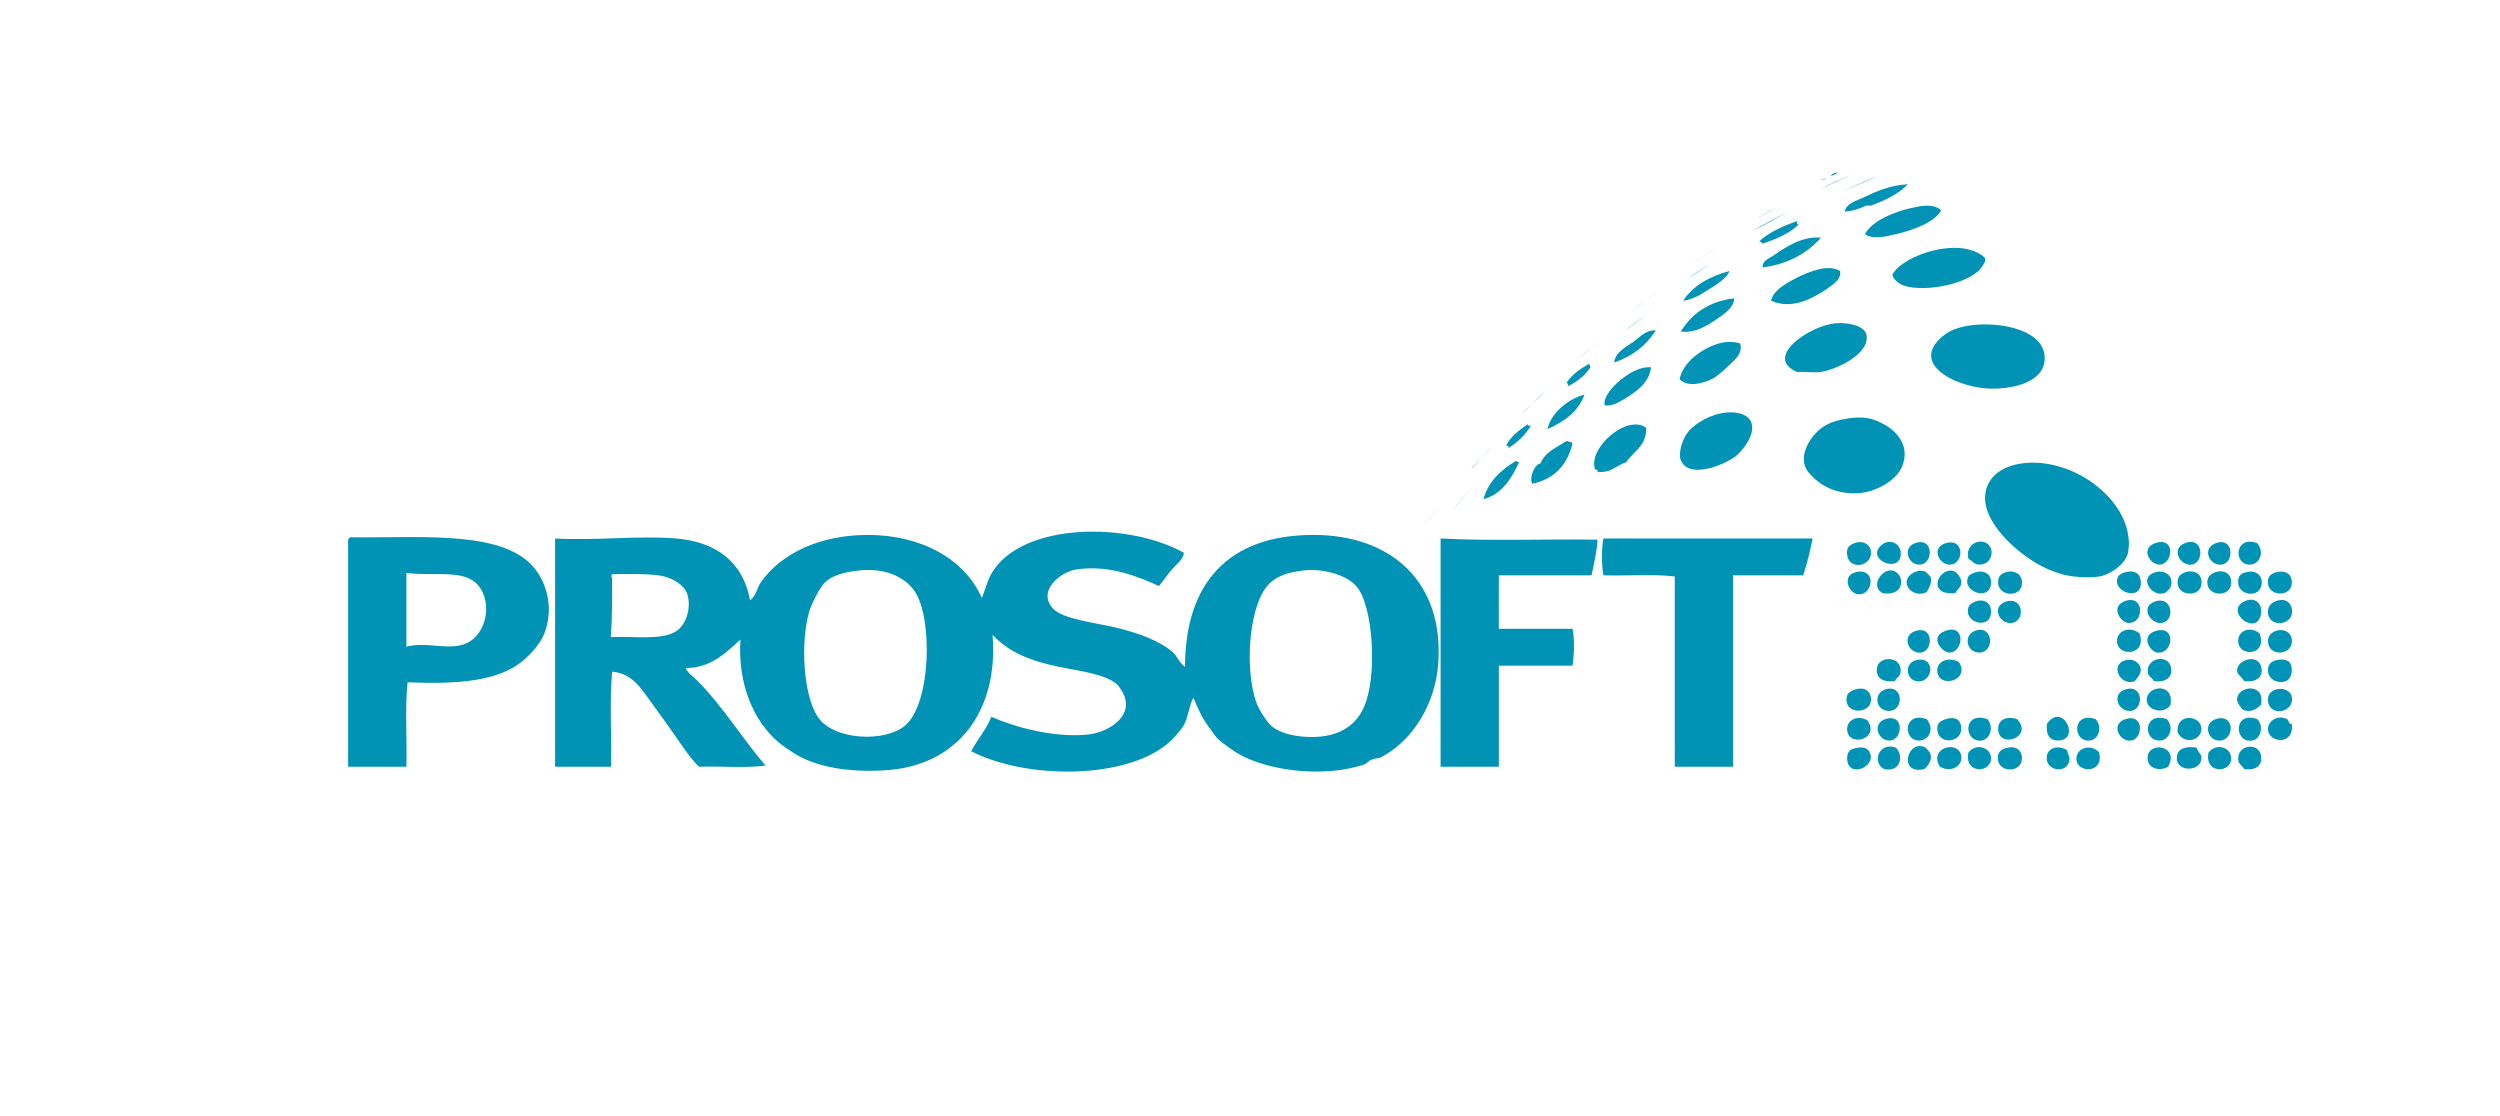 <?xml version="1.0" encoding="utf-8"?>
<!-- Generator: Adobe Illustrator 16.0.0, SVG Export Plug-In . SVG Version: 6.00 Build 0)  -->
<!DOCTYPE svg PUBLIC "-//W3C//DTD SVG 1.1//EN" "http://www.w3.org/Graphics/SVG/1.1/DTD/svg11.dtd">
<svg version="1.1" id="Capa_1" xmlns="http://www.w3.org/2000/svg" xmlns:xlink="http://www.w3.org/1999/xlink" x="0px" y="0px"
	 width="125.994px" height="56.252px" viewBox="0 0 125.994 56.252" enable-background="new 0 0 125.994 56.252"
	 xml:space="preserve">
<g>
	<path fill-rule="evenodd" clip-rule="evenodd" fill="#0093B5" d="M96.148,9.284c-0.417,0.471-1.185,0.833-1.856,1.079
		c-0.068,0.024-0.176-0.032-0.24,0c-0.173,0.086-0.68,0.292-1.078,0.299c0.04-0.385,0.58-0.543,0.958-0.719
		C94.564,9.648,95.205,9.345,96.148,9.284z"/>
	<path fill-rule="evenodd" clip-rule="evenodd" fill="#0093B5" d="M97.826,10.602c-0.329,0.614-1.413,0.994-2.276,1.198
		c-0.512,0.121-1.146,0.29-1.558,0c0.319-0.649,1.442-1.118,2.336-1.318C96.804,10.375,97.457,10.237,97.826,10.602z"/>
	<path fill-rule="evenodd" clip-rule="evenodd" fill="#0093B5" d="M90.636,11.321c-0.458,0.46-1.118,0.719-1.797,0.958l-0.078-0.078
		L88.66,12.16c0.515-0.463,1.191-0.766,1.917-1.019l-0.021,0.107L90.636,11.321z"/>
	<path fill-rule="evenodd" clip-rule="evenodd" fill="#0093B5" d="M91.775,11.98c-0.7,0.778-1.634,1.322-2.936,1.498
		c-0.05-0.335,0.316-0.445,0.539-0.599C89.952,12.481,90.821,11.883,91.775,11.98z"/>
	<path fill-rule="evenodd" clip-rule="evenodd" fill="#0093B5" d="M100.042,12.998c0.05,0.172-0.084,0.342-0.18,0.479
		c-0.376,0.54-1.556,0.943-2.517,1.019c-0.766,0.061-1.786,0.026-1.977-0.659C95.98,12.786,98.879,11.897,100.042,12.998z"/>
	<path fill-rule="evenodd" clip-rule="evenodd" fill="#0093B5" d="M92.733,13.657c0.084,0.396-0.326,0.67-0.658,0.899
		c-0.629,0.431-1.748,1.085-2.816,0.599c0.098-0.491,0.682-0.843,1.258-1.138C91.183,13.675,92.149,13.298,92.733,13.657z"/>
	<path fill-rule="evenodd" clip-rule="evenodd" fill="#0093B5" d="M87.162,13.657c-0.194,0.481-0.864,0.795-1.378,1.138
		c-0.176,0.117-0.616,0.331-0.959,0.359C85.336,14.388,86.158,13.932,87.162,13.657z"/>
	<path fill-rule="evenodd" clip-rule="evenodd" fill="#0093B5" d="M87.401,15.035c-0.009,0.438-0.464,0.764-0.839,1.019
		c-0.516,0.351-1.103,0.743-1.856,0.659C85.262,15.812,86.099,15.191,87.401,15.035z"/>
	<path fill-rule="evenodd" clip-rule="evenodd" fill="#0093B5" d="M90.577,18.75c-1.733-0.728,0.61-2.334,1.917-2.456
		c0.653-0.061,1.443,0.125,1.558,0.539c0.266,0.963-1.498,1.815-2.336,1.917C91.349,18.794,91.038,18.718,90.577,18.75z"/>
	<path fill-rule="evenodd" clip-rule="evenodd" fill="#0093B5" d="M99.204,16.413c1.531-0.247,4.019,0.197,3.834,1.797
		c-0.115,1.004-1.438,1.378-2.636,1.378c-1.615,0-4.089-1.124-2.636-2.516C98.106,16.746,98.504,16.526,99.204,16.413z"/>
	<path fill-rule="evenodd" clip-rule="evenodd" fill="#0093B5" d="M83.447,16.653c-0.477,0.761-1.176,1.3-2.097,1.618
		c0.056-0.537,0.618-0.795,1.019-1.079C82.611,17.021,82.937,16.618,83.447,16.653z"/>
	<path fill-rule="evenodd" clip-rule="evenodd" fill="#0093B5" d="M87.701,17.312c0.133,0.488-0.229,0.788-0.539,1.078
		c-0.267,0.25-0.601,0.576-0.898,0.719c-0.449,0.215-1.208,0.423-1.618,0c0.102-0.5,0.47-0.945,0.898-1.258
		C86.042,17.487,86.9,17.049,87.701,17.312z"/>
	<path fill-rule="evenodd" clip-rule="evenodd" fill="#0093B5" d="M80.152,18.51c-0.274,0.424-0.67,0.728-1.138,0.958l0.021-0.107
		l-0.082-0.073c0.278-0.421,0.693-0.705,1.139-0.958l0.029,0.09L80.152,18.51z"/>
	<path fill-rule="evenodd" clip-rule="evenodd" fill="#0093B5" d="M83.208,18.51c-0.078,0.78-0.795,1.279-1.378,1.617
		c-0.277,0.161-0.596,0.358-0.959,0.3c-0.083-0.418,0.411-0.959,0.779-1.258C81.95,18.925,82.559,18.463,83.208,18.51z"/>
	<path fill-rule="evenodd" clip-rule="evenodd" fill="#0093B5" d="M79.852,19.888c-0.315,0.882-1.033,1.362-1.857,1.737
		C78.12,20.896,78.969,20.117,79.852,19.888z"/>
	<path fill-rule="evenodd" clip-rule="evenodd" fill="#0093B5" d="M87.042,20.787c0.494-0.041,1.172,0.073,1.259,0.659
		c0.09,0.611-0.591,1.375-0.839,1.558c-0.646,0.472-2.37,1.148-2.756,0.18c-0.135-0.336,0.09-1.028,0.299-1.318
		C85.406,21.31,86.249,20.852,87.042,20.787z"/>
	<path fill-rule="evenodd" clip-rule="evenodd" fill="#0093B5" d="M93.153,21.086c0.778-0.114,1.235-0.012,1.797,0.299
		c0.679,0.376,1.337,1.116,0.898,2.157c-0.277,0.661-1.331,1.29-2.276,1.318c-1.1,0.032-1.861-0.401-2.396-1.019
		c-0.69-0.797,0.106-1.943,0.719-2.337C92.267,21.267,92.689,21.154,93.153,21.086z"/>
	<path fill-rule="evenodd" clip-rule="evenodd" fill="#0093B5" d="M77.157,21.446c-0.28,0.479-0.676,0.842-1.139,1.138v-0.12h-0.12
		c0.24-0.479,0.664-0.774,1.079-1.079l0.072,0.082L77.157,21.446z"/>
	<path fill-rule="evenodd" clip-rule="evenodd" fill="#0093B5" d="M82.968,21.565c0.015,0.934-0.658,1.179-1.019,1.738
		c-0.498,0.141-0.732,0.546-1.438,0.479c0.022-0.102-0.047-0.113-0.119-0.12C79.992,22.603,82.007,20.832,82.968,21.565z"/>
	<path fill-rule="evenodd" clip-rule="evenodd" fill="#0093B5" d="M79.253,22.344c-0.264,1.094-0.916,1.8-2.037,2.037
		c-0.167-0.408,0.182-1.022,0.419-1.019c0.23-0.589,0.825-0.812,1.318-1.138C79.093,22.292,79.114,22.211,79.253,22.344z"/>
	<path fill-rule="evenodd" clip-rule="evenodd" fill="#0093B5" d="M76.557,23.303c-0.396,0.82-0.843,1.593-1.797,1.857
		c0.26-0.919,0.887-1.47,1.617-1.917C76.474,23.226,76.481,23.3,76.557,23.303z"/>
	<path fill-rule="evenodd" clip-rule="evenodd" fill="#0093B5" d="M101.839,23.363c2.507-0.388,5.514,1.729,5.452,4.134
		c-0.002,0.079-0.036,0.336-0.06,0.42c-0.148,0.517-0.858,1.041-1.438,1.138c-0.355,0.06-0.784,0.05-1.258,0
		c-1.365-0.145-2.618-1.055-3.355-1.797c-0.581-0.587-1.142-1.395-1.138-2.157C100.047,24.101,100.831,23.519,101.839,23.363z"/>
	<path fill-rule="evenodd" clip-rule="evenodd" fill="#0093B5" d="M59.663,27.856c-0.006,0.323-0.368,0.57-0.6,0.839
		c-0.24,0.279-0.437,0.594-0.659,0.839c-0.997-0.448-2.453-1.079-4.134-0.839c-0.852,0.122-2.015,1.102-1.198,1.978
		c0.503,0.538,2.131,0.707,3.175,0.958c1.127,0.271,2.237,0.675,2.876,1.258c0.23,0.211,0.274,0.474,0.599,0.72
		c0.007-4.243,2.203-6.65,6.471-6.65c3.954,0,6.582,2.398,6.291,6.471c-0.147,2.053-1.273,3.883-2.876,4.732
		c-0.12,0.063-0.322,0.051-0.479,0.12c-0.154,0.067-0.267,0.208-0.359,0.239c-2.146,0.733-5.237,0.293-6.65-0.719
		c-0.259-0.186-0.607-0.42-0.779-0.6c-0.083-0.087-0.264-0.354-0.359-0.479c-0.352-0.461-0.529-0.827-0.838-1.558
		c-0.238,0.443-0.249,0.95-0.479,1.378c-0.087,0.161-0.269,0.362-0.419,0.539c-1.881,2.205-7.347,2.295-10.305,0.778
		c0.318-0.601,0.762-1.074,1.019-1.737c1.074,0.484,3.094,1.072,4.853,0.898c1.112-0.109,2.518-1.032,1.677-2.276
		c-0.039-0.059-0.115-0.179-0.179-0.239c-0.565-0.535-1.951-0.696-2.936-0.898c-1.456-0.3-2.546-0.744-3.354-1.618
		c0.318,3.809-1.729,6.603-5.392,6.83c-1.865,0.116-3.542-0.156-4.673-0.898c-0.583-0.383-0.92-0.626-1.378-1.198
		c-0.827-1.033-1.391-2.639-1.258-4.493c-0.624,0.534-1.401,1.435-2.756,1.438c0.105,0.263,0.353,0.416,0.54,0.599
		c1.257,1.236,2.281,2.92,3.475,4.314c-0.999,0.14-2.256,0.02-3.355,0.06c-0.461-0.461-0.799-0.995-1.198-1.558
		c-0.384-0.542-0.774-1.108-1.198-1.678c-0.491-0.66-0.937-1.466-1.977-1.558c-0.14,1.478-0.02,3.215-0.06,4.793
		c-0.938,0-1.877,0-2.816,0c0-3.834,0-7.669,0-11.503c2.024,0.119,4.248-0.16,6.111,0c2.069,0.178,3.376,1.235,3.714,3.115
		c0.325-0.229,0.327-0.593,0.539-0.898c1.028-1.482,3.016-2.396,5.392-2.396c2.707,0,4.89,1.216,5.751,3.175
		c0.204-0.485,0.271-0.89,0.54-1.317C51.577,26.332,56.834,26.29,59.663,27.856z M41.569,29.354
		c-0.256,0.243-0.694,1.146-0.779,1.438c-0.467,1.603-0.3,4.238,0.419,5.332c0.782,1.189,3.418,1.318,4.433,0.42
		c1.277-1.131,1.367-5.342,0.479-6.71c-0.493-0.761-1.536-1.238-2.875-1.079C42.56,28.836,41.959,28.983,41.569,29.354z
		 M64.036,29.354c-1.092,0.95-1.342,4.313-0.719,6.051c0.128,0.356,0.539,1.007,0.779,1.198c0.59,0.472,1.536,0.548,2.097,0.539
		c1.208-0.019,2.07-0.498,2.516-1.438c0.746-1.571,0.494-5.23-0.359-6.171c-0.544-0.601-1.762-0.901-2.695-0.779
		C64.914,28.851,64.436,29.005,64.036,29.354z M34.081,31.81c0.575-0.385,0.765-1.31,0.539-1.917
		c-0.147-0.396-0.654-0.712-1.138-0.839c-0.669-0.175-2-0.108-2.636-0.12c-0.023,0.086-0.072,0.102,0,0.18
		c0.011,1.03,0.003,2.04-0.06,2.996C31.824,32.045,33.358,32.294,34.081,31.81z"/>
	<path fill-rule="evenodd" clip-rule="evenodd" fill="#0093B5" d="M17.665,27.078c3.249,0.05,7.219-0.354,8.987,1.258
		c0.833,0.759,1.322,2.212,0.779,3.595c-0.183,0.465-0.604,0.955-1.018,1.317c-1.24,1.085-3.284,1.242-5.872,1.139
		c-0.14,1.298-0.02,2.856-0.06,4.254c-0.979,0-1.958,0-2.936,0c0-3.794,0-7.589,0-11.383C17.542,27.155,17.589,27.102,17.665,27.078
		z M20.481,32.589c1.013-0.24,1.81,0.116,2.696-0.061c1.317-0.263,1.721-2.132,0.898-3.056c-0.717-0.805-2.235-0.415-3.594-0.599
		C20.481,30.113,20.481,31.351,20.481,32.589z"/>
	<path fill-rule="evenodd" clip-rule="evenodd" fill="#0093B5" d="M80.511,27.197c-0.037,0.662-0.185,1.214-0.3,1.798
		c-1.557,0-3.115,0-4.673,0c0.005,0.649-0.01,2.037,0,2.695c1.007,0.006,2.511-0.004,3.715,0c0.111,0.5,0.081,1.354,0,1.857
		c-1.238,0-2.477,0-3.715,0c-0.005,1.465,0.004,3.431,0,5.093c-0.979,0-1.957,0-2.936,0c0-3.834,0-7.669,0-11.503
		C75.122,27.275,77.894,27.159,80.511,27.197z"/>
	<path fill-rule="evenodd" clip-rule="evenodd" fill="#0093B5" d="M91.355,27.137c-0.13,0.649-0.284,1.273-0.479,1.857
		c-1.179,0-2.357,0-3.535,0c0,3.215,0,6.43,0,9.646c-0.979,0-1.957,0-2.936,0c0-3.195,0-6.391,0-9.586
		c-1.08-0.139-2.415-0.021-3.595-0.06c-0.096-0.484-0.103-1.375,0-1.857C84.326,27.137,87.84,27.137,91.355,27.137z"/>
	<path fill-rule="evenodd" clip-rule="evenodd" fill="#0093B5" d="M93.453,27.376c0.426-0.164,0.801,0.052,0.839,0.42
		c0.076,0.747-1.099,0.971-1.199,0.18C93.052,27.657,93.131,27.5,93.453,27.376z"/>
	<path fill-rule="evenodd" clip-rule="evenodd" fill="#0093B5" d="M94.95,27.376c0.462-0.211,0.808,0.117,0.839,0.42
		C95.918,29.058,93.782,28.145,94.95,27.376z"/>
	<path fill-rule="evenodd" clip-rule="evenodd" fill="#0093B5" d="M96.507,27.376c0.954-0.349,0.958,1.053,0.24,1.079
		C96.161,28.477,95.868,27.611,96.507,27.376z"/>
	<path fill-rule="evenodd" clip-rule="evenodd" fill="#0093B5" d="M98.065,27.376c0.953-0.278,0.919,1.024,0.24,1.079
		C97.741,28.5,97.281,27.606,98.065,27.376z"/>
	<path fill-rule="evenodd" clip-rule="evenodd" fill="#0093B5" d="M99.204,28.156c-0.155-0.583,0.35-0.961,0.779-0.839
		c0.601,0.171,0.483,1.109-0.18,1.139C99.502,28.468,99.451,28.304,99.204,28.156z"/>
	<path fill-rule="evenodd" clip-rule="evenodd" fill="#0093B5" d="M108.61,27.376c1.048-0.363,0.914,1.054,0.239,1.079
		C108.342,28.474,107.866,27.635,108.61,27.376z"/>
	<path fill-rule="evenodd" clip-rule="evenodd" fill="#0093B5" d="M110.108,27.376c0.955-0.368,0.994,0.974,0.359,1.079
		C109.881,28.552,109.387,27.655,110.108,27.376z"/>
	<path fill-rule="evenodd" clip-rule="evenodd" fill="#0093B5" d="M111.665,27.376c0.92-0.338,0.955,0.998,0.3,1.079
		C111.345,28.532,110.953,27.639,111.665,27.376z"/>
	<path fill-rule="evenodd" clip-rule="evenodd" fill="#0093B5" d="M113.762,27.376c0.38,0.456,0.122,1.061-0.359,1.079
		C112.524,28.488,112.622,26.944,113.762,27.376z"/>
	<path fill-rule="evenodd" clip-rule="evenodd" fill="#0093B5" d="M93.631,28.815c0.917-0.133,0.774,1.136,0.061,1.138
		C93.169,29.955,92.743,28.944,93.631,28.815z"/>
	<path fill-rule="evenodd" clip-rule="evenodd" fill="#0093B5" d="M94.89,29.893c-0.787-0.393,0.217-1.612,0.778-0.959
		C96,29.319,95.794,30.044,94.89,29.893z"/>
	<path fill-rule="evenodd" clip-rule="evenodd" fill="#0093B5" d="M97.107,29.833c-0.476,0.261-1.016-0.084-1.019-0.479
		c-0.004-0.405,0.594-0.721,0.958-0.539c0.005,0.002,0.234,0.225,0.24,0.239C97.383,29.285,97.279,29.546,97.107,29.833z"/>
	<path fill-rule="evenodd" clip-rule="evenodd" fill="#0093B5" d="M98.544,29.893c-1.556,0.146-0.777-1.454,0-1.078
		c0.037,0.018,0.284,0.271,0.3,0.479C98.868,29.607,98.674,29.627,98.544,29.893z"/>
	<path fill-rule="evenodd" clip-rule="evenodd" fill="#0093B5" d="M99.683,28.815c0.327-0.057,0.697,0.109,0.659,0.599
		c-0.074,0.927-1.519,0.372-1.139-0.359C99.25,28.966,99.445,28.856,99.683,28.815z"/>
	<path fill-rule="evenodd" clip-rule="evenodd" fill="#0093B5" d="M101.18,28.815c0.303-0.062,0.681,0.07,0.72,0.479
		c0.084,0.881-1.26,0.804-1.198,0C100.713,29.139,100.753,28.903,101.18,28.815z"/>
	<path fill-rule="evenodd" clip-rule="evenodd" fill="#0093B5" d="M107.232,28.815c0.312-0.053,0.623,0.045,0.659,0.479
		c0.09,1.092-1.538,0.512-1.139-0.239C106.808,28.95,106.974,28.858,107.232,28.815z"/>
	<path fill-rule="evenodd" clip-rule="evenodd" fill="#0093B5" d="M108.729,28.815c0.333-0.065,0.875,0.179,0.659,0.778
		c-0.038,0.107-0.274,0.292-0.299,0.3C108.42,30.123,107.693,29.017,108.729,28.815z"/>
	<path fill-rule="evenodd" clip-rule="evenodd" fill="#0093B5" d="M110.227,28.815c0.311-0.069,0.66,0.051,0.719,0.419
		c0.14,0.87-1.137,0.884-1.198,0.18C109.728,29.186,109.795,28.911,110.227,28.815z"/>
	<path fill-rule="evenodd" clip-rule="evenodd" fill="#0093B5" d="M111.725,28.815c0.362-0.092,0.767,0.088,0.719,0.599
		c-0.066,0.712-1.144,0.63-1.198,0C111.225,29.17,111.334,28.914,111.725,28.815z"/>
	<path fill-rule="evenodd" clip-rule="evenodd" fill="#0093B5" d="M113.342,28.815c0.417-0.055,0.784,0.265,0.6,0.778
		c-0.195,0.541-1.088,0.377-1.139-0.18C112.764,28.981,112.958,28.864,113.342,28.815z"/>
	<path fill-rule="evenodd" clip-rule="evenodd" fill="#0093B5" d="M114.84,28.815c0.334-0.052,0.701,0.105,0.659,0.599
		c-0.059,0.698-1.138,0.638-1.198,0C114.275,29.139,114.351,28.89,114.84,28.815z"/>
	<path fill-rule="evenodd" clip-rule="evenodd" fill="#0093B5" d="M99.563,30.312c0.437-0.156,0.764,0.074,0.779,0.479
		c0.036,0.986-1.39,0.621-1.139-0.18C99.241,30.496,99.346,30.39,99.563,30.312z"/>
	<path fill-rule="evenodd" clip-rule="evenodd" fill="#0093B5" d="M101.121,30.312c0.854-0.251,0.955,0.968,0.3,1.079
		C100.768,31.5,100.313,30.55,101.121,30.312z"/>
	<path fill-rule="evenodd" clip-rule="evenodd" fill="#0093B5" d="M107.052,30.312c1.034-0.43,1.049,1.161,0.18,1.079
		C106.875,31.357,106.361,30.599,107.052,30.312z"/>
	<path fill-rule="evenodd" clip-rule="evenodd" fill="#0093B5" d="M108.61,30.312c0.864-0.302,1.035,0.952,0.359,1.079
		C108.41,31.496,107.811,30.591,108.61,30.312z"/>
	<path fill-rule="evenodd" clip-rule="evenodd" fill="#0093B5" d="M113.103,30.312c0.574-0.279,0.939,0.147,0.839,0.659
		C113.72,32.102,112.087,30.807,113.103,30.312z"/>
	<path fill-rule="evenodd" clip-rule="evenodd" fill="#0093B5" d="M114.661,30.312c0.529-0.216,0.781,0.073,0.839,0.36
		c0.168,0.829-1.104,1.021-1.198,0.239C114.271,30.657,114.378,30.427,114.661,30.312z"/>
	<path fill-rule="evenodd" clip-rule="evenodd" fill="#0093B5" d="M99.683,31.75c0.791-0.141,0.818,1.149,0.06,1.138
		C99.061,32.878,98.91,31.888,99.683,31.75z"/>
	<path fill-rule="evenodd" clip-rule="evenodd" fill="#0093B5" d="M107.831,31.93c0.39,1.128-1.146,1.205-1.139,0.359
		C106.698,31.755,107.399,31.54,107.831,31.93z"/>
	<path fill-rule="evenodd" clip-rule="evenodd" fill="#0093B5" d="M113.881,31.93c0.419,1.17-1.166,1.204-1.078,0.3
		C112.852,31.729,113.485,31.566,113.881,31.93z"/>
	<path fill-rule="evenodd" clip-rule="evenodd" fill="#0093B5" d="M96.507,31.81c0.954-0.334,0.942,1.012,0.3,1.078
		C96.167,32.956,95.827,32.048,96.507,31.81z"/>
	<path fill-rule="evenodd" clip-rule="evenodd" fill="#0093B5" d="M98.005,31.81c1.086-0.432,0.966,1.077,0.239,1.078
		C97.892,32.889,97.218,32.124,98.005,31.81z"/>
	<path fill-rule="evenodd" clip-rule="evenodd" fill="#0093B5" d="M108.61,31.81c1.089-0.359,0.924,1.173,0.119,1.078
		C108.35,32.844,107.866,32.056,108.61,31.81z"/>
	<path fill-rule="evenodd" clip-rule="evenodd" fill="#0093B5" d="M114.661,31.81c0.416-0.169,0.914,0.051,0.839,0.599
		c-0.085,0.611-1.146,0.686-1.198-0.06C114.288,32.147,114.382,31.923,114.661,31.81z"/>
	<path fill-rule="evenodd" clip-rule="evenodd" fill="#0093B5" d="M96.687,33.248c0.902-0.108,0.713,1.24-0.119,1.079
		C96.036,34.223,95.941,33.338,96.687,33.248z"/>
	<path fill-rule="evenodd" clip-rule="evenodd" fill="#0093B5" d="M107.292,33.248c0.326-0.026,0.83,0.337,0.479,0.839
		c-0.033,0.047-0.17,0.236-0.18,0.24C106.798,34.631,106.247,33.335,107.292,33.248z"/>
	<path fill-rule="evenodd" clip-rule="evenodd" fill="#0093B5" d="M114.84,33.248c0.248-0.04,0.467,0.041,0.539,0.12
		c0.189,0.208,0.182,0.818-0.18,0.959c-0.376,0.146-0.897-0.071-0.898-0.539C114.3,33.434,114.495,33.304,114.84,33.248z"/>
	<path fill-rule="evenodd" clip-rule="evenodd" fill="#0093B5" d="M95.489,34.327c-0.748,0.084-0.954-0.288-0.898-0.659
		c0.098-0.646,1.268-0.609,1.198,0.18C95.766,34.105,95.634,34.091,95.489,34.327z"/>
	<path fill-rule="evenodd" clip-rule="evenodd" fill="#0093B5" d="M98.724,33.368c0.586,0.908-0.937,1.334-1.078,0.539
		C97.548,33.361,98.144,33.055,98.724,33.368z"/>
	<path fill-rule="evenodd" clip-rule="evenodd" fill="#0093B5" d="M108.549,34.327c-0.122-0.221-0.266-0.217-0.299-0.42
		c-0.119-0.71,0.925-0.961,1.138-0.359C109.532,33.953,109.336,34.426,108.549,34.327z"/>
	<path fill-rule="evenodd" clip-rule="evenodd" fill="#0093B5" d="M113.103,34.327c-0.121-0.217-0.36-0.33-0.359-0.539
		c0.001-0.52,0.981-0.851,1.198-0.24C114.083,33.945,113.897,34.424,113.103,34.327z"/>
	<path fill-rule="evenodd" clip-rule="evenodd" fill="#0093B5" d="M93.512,34.746c0.516-0.152,0.744,0.13,0.779,0.42
		c0.106,0.899-1.487,0.873-1.199-0.12C93.128,34.923,93.304,34.807,93.512,34.746z"/>
	<path fill-rule="evenodd" clip-rule="evenodd" fill="#0093B5" d="M95.01,34.746c0.948-0.304,0.976,1.157,0.119,1.079
		C94.519,35.768,94.42,34.935,95.01,34.746z"/>
	<path fill-rule="evenodd" clip-rule="evenodd" fill="#0093B5" d="M107.112,34.746c0.912-0.286,0.938,0.995,0.3,1.079
		C106.75,35.911,106.385,34.973,107.112,34.746z"/>
	<path fill-rule="evenodd" clip-rule="evenodd" fill="#0093B5" d="M109.388,35.525c-0.338,0.503-1.179,0.284-1.198-0.239
		C108.164,34.564,109.584,34.344,109.388,35.525z"/>
	<path fill-rule="evenodd" clip-rule="evenodd" fill="#0093B5" d="M113.942,35.525c-0.231,0.245-0.599,0.406-0.898,0.239
		c-0.119-0.066-0.297-0.393-0.3-0.479C112.714,34.55,114.199,34.368,113.942,35.525z"/>
	<path fill-rule="evenodd" clip-rule="evenodd" fill="#0093B5" d="M114.72,34.746c0.3-0.093,0.712,0.035,0.779,0.359
		c0.172,0.822-1.167,1.061-1.198,0.181C114.292,35.032,114.396,34.846,114.72,34.746z"/>
	<path fill-rule="evenodd" clip-rule="evenodd" fill="#0093B5" d="M94.111,36.303c0.688,0.967-1.042,1.4-1.019,0.42
		C93.103,36.279,93.616,36.02,94.111,36.303z"/>
	<path fill-rule="evenodd" clip-rule="evenodd" fill="#0093B5" d="M95.01,36.244c0.981-0.318,0.9,1.042,0.239,1.078
		C94.649,37.355,94.328,36.465,95.01,36.244z"/>
	<path fill-rule="evenodd" clip-rule="evenodd" fill="#0093B5" d="M97.107,36.244c0.425,0.542,0.067,1.1-0.42,1.078
		C95.868,37.287,95.955,35.828,97.107,36.244z"/>
	<path fill-rule="evenodd" clip-rule="evenodd" fill="#0093B5" d="M98.065,36.244c0.562-0.178,0.778,0.111,0.779,0.479
		c0.001,0.71-1.1,0.813-1.198,0.119C97.593,36.474,97.745,36.345,98.065,36.244z"/>
	<path fill-rule="evenodd" clip-rule="evenodd" fill="#0093B5" d="M100.163,36.244c0.344,0.411,0.126,1.024-0.3,1.078
		C98.962,37.435,98.902,35.807,100.163,36.244z"/>
	<path fill-rule="evenodd" clip-rule="evenodd" fill="#0093B5" d="M101.66,36.244c0.851,0.928-0.964,1.523-0.958,0.479
		C100.704,36.276,101.12,36.063,101.66,36.244z"/>
	<path fill-rule="evenodd" clip-rule="evenodd" fill="#0093B5" d="M103.158,36.483c0.802-1.152,1.743,0.854,0.539,0.839
		C103.312,37.317,103.103,37.049,103.158,36.483z"/>
	<path fill-rule="evenodd" clip-rule="evenodd" fill="#0093B5" d="M105.614,36.244c0.369,0.407,0.146,1.036-0.299,1.078
		C104.438,37.405,104.424,35.826,105.614,36.244z"/>
	<path fill-rule="evenodd" clip-rule="evenodd" fill="#0093B5" d="M107.112,36.244c0.962-0.308,0.892,0.991,0.3,1.078
		C106.813,37.411,106.351,36.487,107.112,36.244z"/>
	<path fill-rule="evenodd" clip-rule="evenodd" fill="#0093B5" d="M109.208,36.244c0.392,0.465,0.102,1.063-0.359,1.078
		C107.975,37.349,108.019,35.838,109.208,36.244z"/>
	<path fill-rule="evenodd" clip-rule="evenodd" fill="#0093B5" d="M109.748,36.903c-0.081-1.014,1.194-0.852,1.198-0.18
		C110.951,37.348,110.023,37.536,109.748,36.903z"/>
	<path fill-rule="evenodd" clip-rule="evenodd" fill="#0093B5" d="M111.665,36.244c1.015-0.333,0.967,1.156,0.12,1.078
		C111.229,37.271,111.047,36.446,111.665,36.244z"/>
	<path fill-rule="evenodd" clip-rule="evenodd" fill="#0093B5" d="M113.762,36.244c0.362,0.377,0.146,1.011-0.24,1.078
		C112.582,37.488,112.54,35.799,113.762,36.244z"/>
	<path fill-rule="evenodd" clip-rule="evenodd" fill="#0093B5" d="M115.5,36.483c0.149,1.082-1.143,0.979-1.198,0.3
		c-0.037-0.456,0.514-0.781,0.959-0.539C115.382,36.31,115.305,36.497,115.5,36.483z"/>
	<path fill-rule="evenodd" clip-rule="evenodd" fill="#0093B5" d="M93.631,37.681c0.348-0.05,0.511,0.058,0.6,0.24
		c0.358,0.733-1.131,1.343-1.139,0.3C93.09,37.862,93.257,37.736,93.631,37.681z"/>
	<path fill-rule="evenodd" clip-rule="evenodd" fill="#0093B5" d="M95.549,37.681c0.411,0.399,0.24,1.265-0.6,1.079
		C94.321,38.417,94.703,37.362,95.549,37.681z"/>
	<path fill-rule="evenodd" clip-rule="evenodd" fill="#0093B5" d="M96.987,38.76c-1.369,0.32-0.844-1.572,0.06-1.079
		c0.032,0.018,0.225,0.251,0.24,0.3C97.368,38.239,97.267,38.503,96.987,38.76z"/>
	<path fill-rule="evenodd" clip-rule="evenodd" fill="#0093B5" d="M97.766,38.64c-0.594-0.979,0.96-1.361,1.078-0.539
		C98.916,38.598,98.349,38.965,97.766,38.64z"/>
	<path fill-rule="evenodd" clip-rule="evenodd" fill="#0093B5" d="M99.204,37.921c0.398-0.503,1.196-0.249,1.139,0.359
		C100.277,38.964,98.984,38.998,99.204,37.921z"/>
	<path fill-rule="evenodd" clip-rule="evenodd" fill="#0093B5" d="M101.18,37.681c0.47-0.099,0.698,0.162,0.72,0.479
		c0.051,0.777-1.082,0.807-1.198,0.18C100.624,37.92,100.825,37.757,101.18,37.681z"/>
	<path fill-rule="evenodd" clip-rule="evenodd" fill="#0093B5" d="M109.269,38.64c-0.446,0.256-0.95,0.075-1.019-0.3
		C108.062,37.311,109.897,37.503,109.269,38.64z"/>
	<path fill-rule="evenodd" clip-rule="evenodd" fill="#0093B5" d="M110.707,37.681c0.085,0.271,0.231,0.296,0.239,0.479
		c0.039,0.824-1.508,0.775-1.198-0.18C109.843,37.686,110.27,37.604,110.707,37.681z"/>
	<path fill-rule="evenodd" clip-rule="evenodd" fill="#0093B5" d="M111.305,37.921c0.41-0.509,1.192-0.252,1.139,0.359
		C112.383,38.973,111.086,38.995,111.305,37.921z"/>
	<path fill-rule="evenodd" clip-rule="evenodd" fill="#0093B5" d="M113.103,38.76c-0.145-0.236-0.277-0.222-0.3-0.479
		c-0.064-0.739,0.994-0.891,1.139-0.24C114.02,38.393,113.903,38.855,113.103,38.76z"/>
	<path fill-rule="evenodd" clip-rule="evenodd" fill="#0093B5" d="M104.176,37.801c0.031,0.259,0.14,0.265,0.12,0.479
		c-0.071,0.761-1.261,0.597-1.139-0.18C103.21,37.763,103.591,37.496,104.176,37.801z"/>
	<path fill-rule="evenodd" clip-rule="evenodd" fill="#0093B5" d="M105.793,37.921c0.251,1.049-1.028,1.047-1.138,0.419
		C104.55,37.737,105.346,37.424,105.793,37.921z"/>
	<path fill-rule="evenodd" clip-rule="evenodd" fill="#0093B5" d="M92.614,8.685c-0.084,0.096-0.207,0.153-0.359,0.18
		C92.338,8.769,92.46,8.711,92.614,8.685z"/>
	<g>
		<path fill-rule="evenodd" clip-rule="evenodd" fill="#0093B5" d="M92.224,9.913c0.802-0.321,1.586-0.729,2.396-1.018"/>
		<path fill-rule="evenodd" clip-rule="evenodd" fill="#0093B5" d="M88.629,12.309c0.059-0.046,0.096-0.073,0.132-0.107"/>
		<path fill-rule="evenodd" clip-rule="evenodd" fill="#0093B5" d="M90.555,11.248c0.115-0.052,0.192-0.091,0.261-0.107"/>
		<path fill-rule="evenodd" clip-rule="evenodd" fill="#0093B5" d="M81.919,16.653c0.489-0.42,1.068-0.777,1.558-1.168"/>
		<path fill-rule="evenodd" clip-rule="evenodd" fill="#0093B5" d="M78.864,19.499c0.061-0.062,0.116-0.1,0.172-0.137"/>
		<path fill-rule="evenodd" clip-rule="evenodd" fill="#0093B5" d="M80.122,18.42c0.07-0.055,0.113-0.086,0.15-0.12"/>
		<path fill-rule="evenodd" clip-rule="evenodd" fill="#0093B5" d="M75.928,22.554c0.03-0.03,0.061-0.06,0.09-0.09"/>
		<path fill-rule="evenodd" clip-rule="evenodd" fill="#0093B5" d="M77.049,21.467c0.05-0.078,0.13-0.131,0.167-0.171"/>
		<path fill-rule="evenodd" clip-rule="evenodd" fill="#0093B5" d="M73.132,25.809c0.351-0.441,0.736-0.856,1.102-1.287"/>
		<path fill-rule="evenodd" clip-rule="evenodd" fill="#0093B5" d="M72.574,25.49c-0.297,0.354-0.586,0.723-0.869,1.078"/>
		<path fill-rule="evenodd" clip-rule="evenodd" fill="#0093B5" d="M91.685,9.553c0.554-0.287,1.103-0.533,1.677-0.779"/>
		<path fill-rule="evenodd" clip-rule="evenodd" fill="#0093B5" d="M91.804,9.074c0.08-0.045,0.16-0.088,0.24-0.06"/>
		<path fill-rule="evenodd" clip-rule="evenodd" fill="#0093B5" d="M88.45,11.051c0.363-0.185,0.733-0.385,1.078-0.599"/>
		<path fill-rule="evenodd" clip-rule="evenodd" fill="#0093B5" d="M88.27,11.65c0.64-0.285,1.296-0.667,1.917-1.019"/>
		<path fill-rule="evenodd" clip-rule="evenodd" fill="#0093B5" d="M85.274,13.268c0.417-0.247,0.783-0.534,1.199-0.779"/>
		<path fill-rule="evenodd" clip-rule="evenodd" fill="#0093B5" d="M85.094,14.017c0.523-0.394,1.146-0.71,1.678-1.078"/>
		<path fill-rule="evenodd" clip-rule="evenodd" fill="#0093B5" d="M82.219,15.665c0.488-0.332,0.891-0.681,1.378-1.019"/>
		<path fill-rule="evenodd" clip-rule="evenodd" fill="#0093B5" d="M79.403,18.181c0.391-0.349,0.851-0.706,1.259-1.048"/>
		<path fill-rule="evenodd" clip-rule="evenodd" fill="#0093B5" d="M76.708,20.847c0.348-0.397,0.8-0.711,1.138-1.108"/>
		<path fill-rule="evenodd" clip-rule="evenodd" fill="#0093B5" d="M74.161,23.603c0.009-0.001,0.018-0.002,0.026-0.003
			c0.347-0.364,0.658-0.757,1.022-1.105"/>
	</g>
</g>
</svg>
